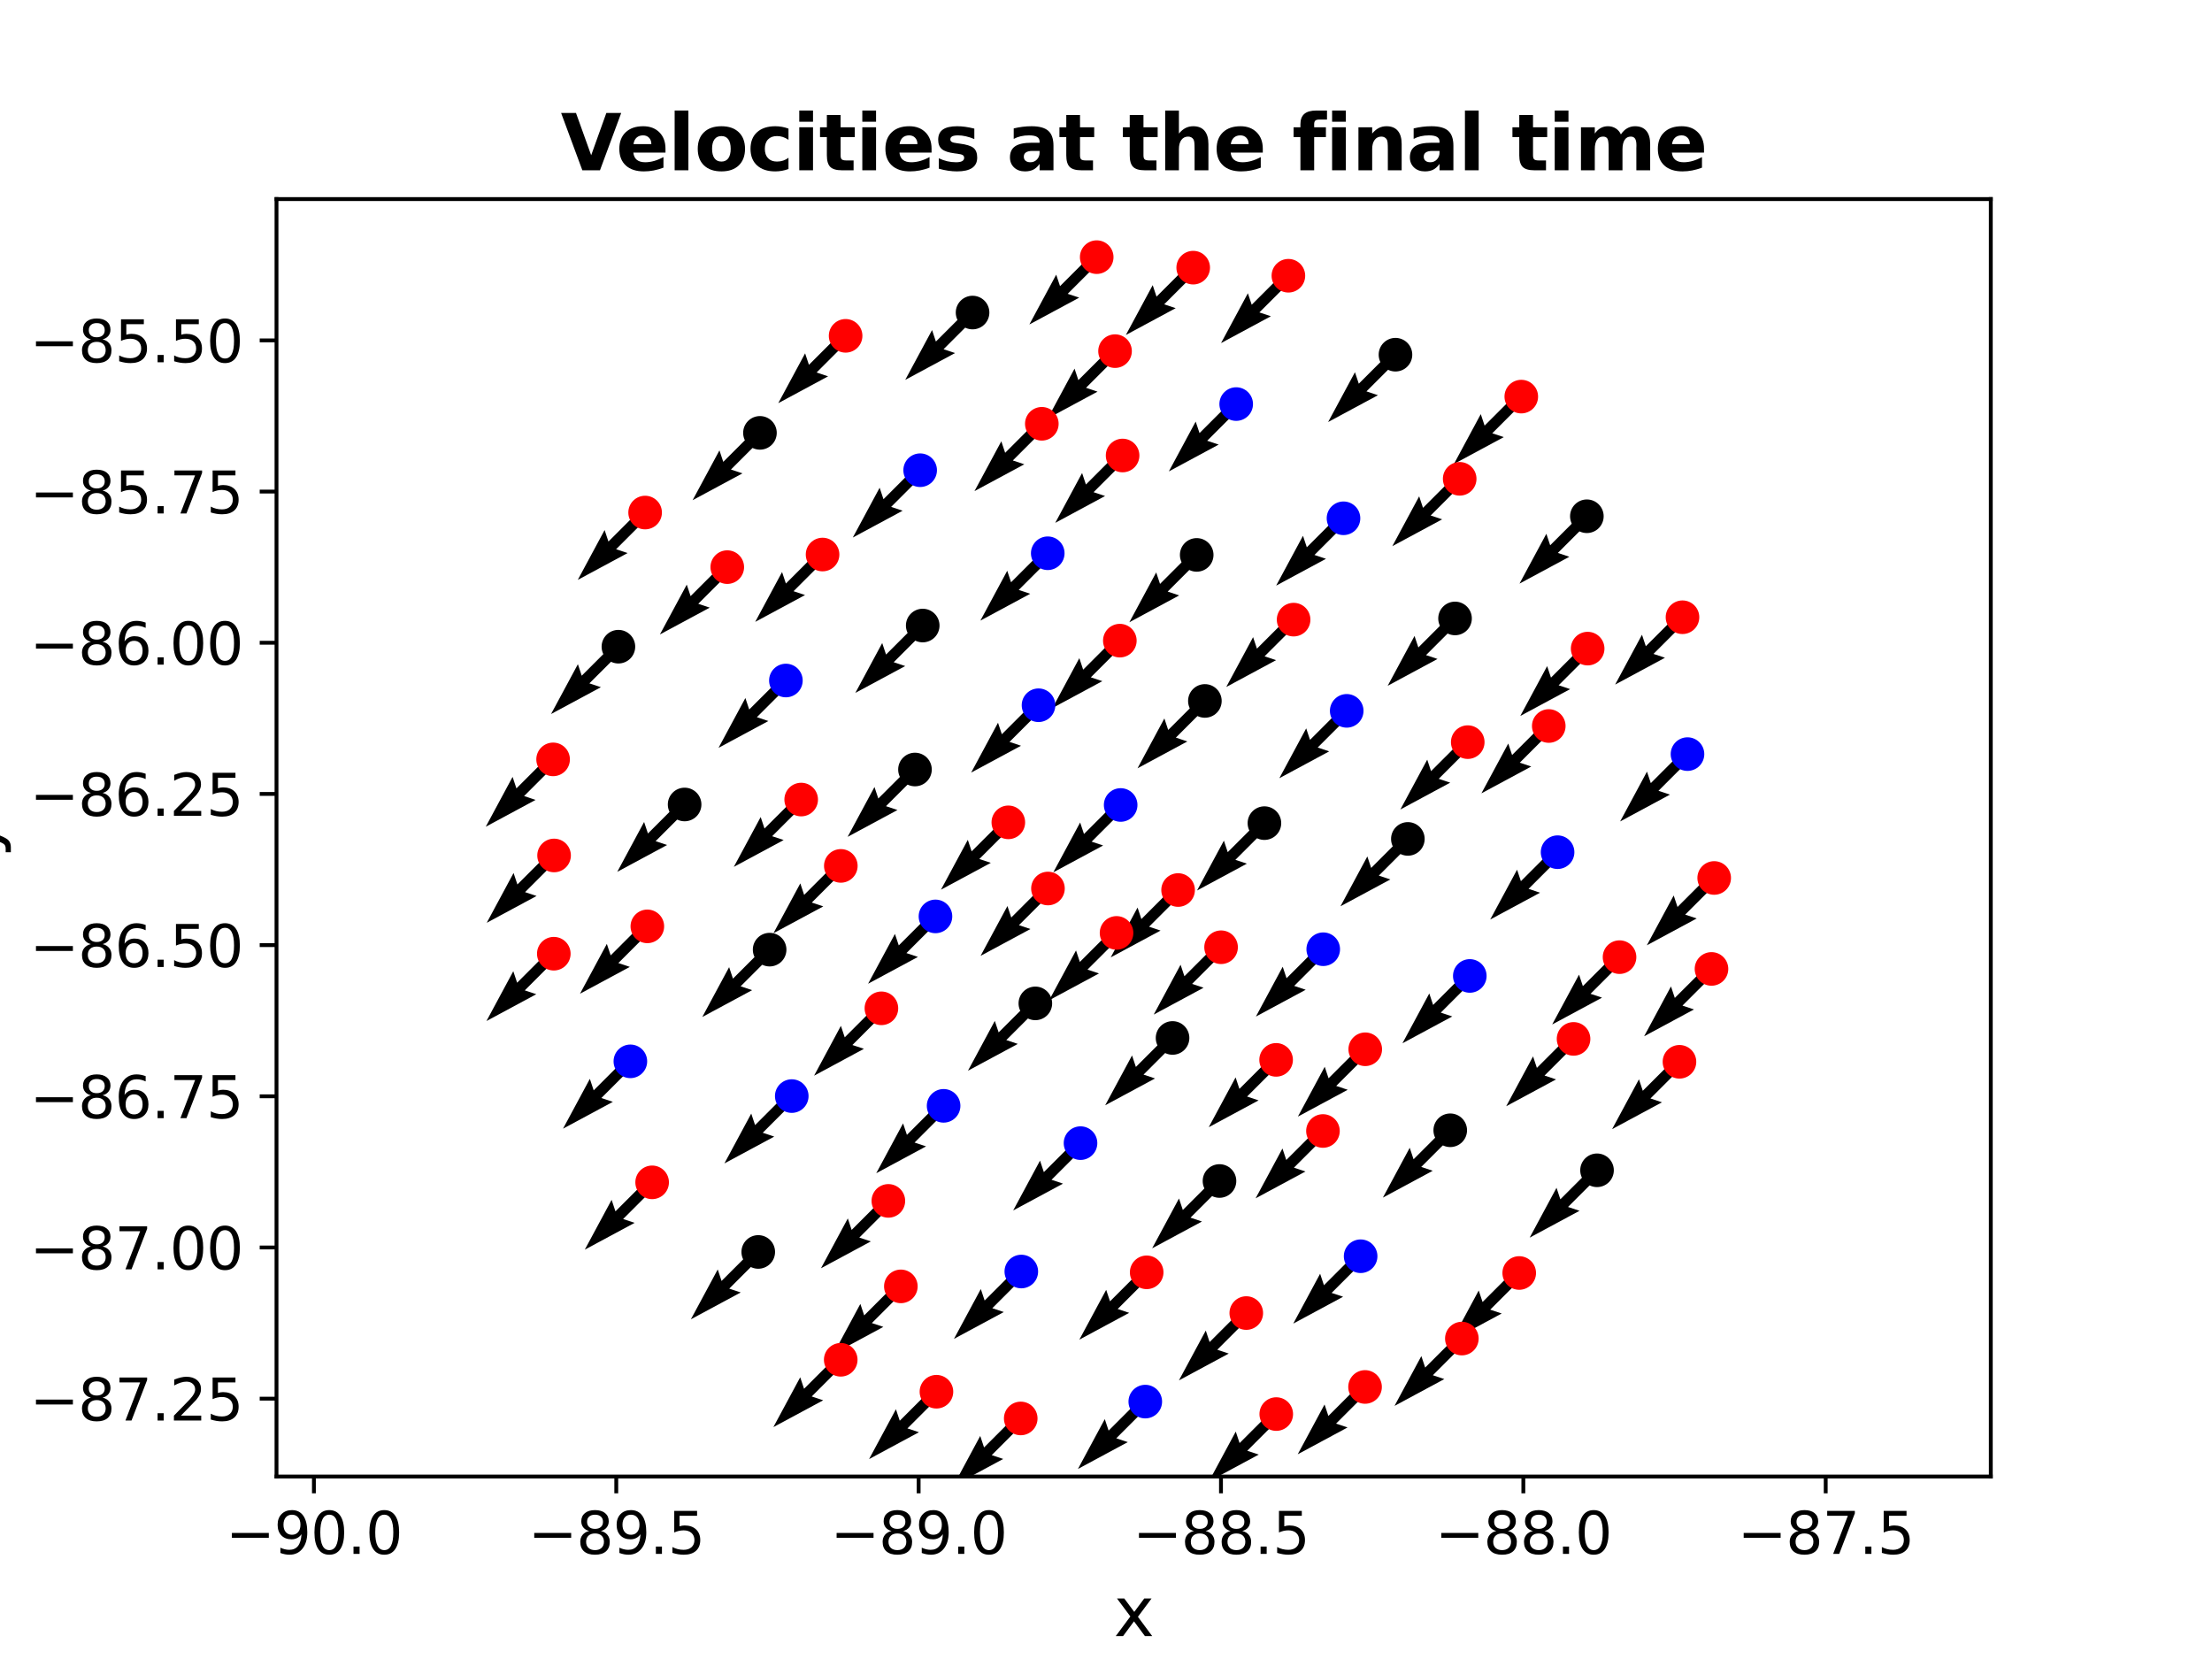 <?xml version="1.0" encoding="utf-8" standalone="no"?>
<!DOCTYPE svg PUBLIC "-//W3C//DTD SVG 1.1//EN"
  "http://www.w3.org/Graphics/SVG/1.1/DTD/svg11.dtd">
<svg xmlns:xlink="http://www.w3.org/1999/xlink" width="460.8pt" height="345.6pt" viewBox="0 0 460.8 345.6" xmlns="http://www.w3.org/2000/svg" version="1.1">
 <defs>
  <style type="text/css">*{stroke-linejoin: round; stroke-linecap: butt}</style>
 </defs>
 <g id="figure_1">
  <g id="patch_1">
   <path d="M 0 345.6 
L 460.8 345.6 
L 460.8 0 
L 0 0 
z
" style="fill: #ffffff"/>
  </g>
  <g id="axes_1">
   <g id="patch_2">
    <path d="M 57.6 307.584 
L 414.72 307.584 
L 414.72 41.472 
L 57.6 41.472 
z
" style="fill: #ffffff"/>
   </g>
   <g id="Quiver_1">
    <path d="M 192.483 98.752 
L 185.641 105.593 
L 188.037 106.391 
L 177.655 111.98 
L 183.246 101.6 
L 184.044 103.995 
L 190.886 97.155 
L 192.483 98.752 
" clip-path="url(#pe73966c6bf)"/>
    <path d="M 164.515 142.564 
L 157.672 149.403 
L 160.067 150.203 
L 149.684 155.79 
L 155.277 145.41 
L 156.075 147.806 
L 162.918 140.967 
L 164.515 142.564 
" clip-path="url(#pe73966c6bf)"/>
    <path d="M 234.253 168.49 
L 227.409 175.332 
L 229.804 176.131 
L 219.422 181.719 
L 225.014 171.339 
L 225.812 173.735 
L 232.656 166.893 
L 234.253 168.49 
" clip-path="url(#pe73966c6bf)"/>
    <path d="M 284.242 262.496 
L 277.399 269.337 
L 279.795 270.136 
L 269.413 275.725 
L 275.004 265.344 
L 275.803 267.74 
L 282.645 260.899 
L 284.242 262.496 
" clip-path="url(#pe73966c6bf)"/>
    <path d="M 213.556 265.68 
L 206.716 272.521 
L 209.112 273.319 
L 198.731 278.91 
L 204.321 268.528 
L 205.119 270.924 
L 211.959 264.083 
L 213.556 265.68 
" clip-path="url(#pe73966c6bf)"/>
    <path d="M 165.736 229.133 
L 158.893 235.973 
L 161.289 236.772 
L 150.907 242.36 
L 156.498 231.98 
L 157.297 234.376 
L 164.139 227.535 
L 165.736 229.133 
" clip-path="url(#pe73966c6bf)"/>
    <path d="M 219.063 116.052 
L 212.221 122.893 
L 214.617 123.692 
L 204.235 129.28 
L 209.826 118.9 
L 210.624 121.296 
L 217.467 114.455 
L 219.063 116.052 
" clip-path="url(#pe73966c6bf)"/>
    <path d="M 352.333 157.894 
L 345.49 164.735 
L 347.885 165.534 
L 337.504 171.122 
L 343.095 160.742 
L 343.893 163.138 
L 350.736 156.297 
L 352.333 157.894 
" clip-path="url(#pe73966c6bf)"/>
    <path d="M 195.672 191.703 
L 188.826 198.545 
L 191.221 199.344 
L 180.838 204.93 
L 186.432 194.551 
L 187.229 196.947 
L 194.076 190.106 
L 195.672 191.703 
" clip-path="url(#pe73966c6bf)"/>
    <path d="M 197.368 231.164 
L 190.523 238.012 
L 192.919 238.81 
L 182.539 244.402 
L 188.126 234.02 
L 188.926 236.415 
L 195.771 229.567 
L 197.368 231.164 
" clip-path="url(#pe73966c6bf)"/>
    <path d="M 225.89 238.933 
L 219.05 245.772 
L 221.446 246.571 
L 211.064 252.16 
L 216.655 241.779 
L 217.453 244.175 
L 224.293 237.336 
L 225.89 238.933 
" clip-path="url(#pe73966c6bf)"/>
    <path d="M 258.32 84.974 
L 251.478 91.816 
L 253.874 92.614 
L 243.492 98.204 
L 249.083 87.823 
L 249.881 90.218 
L 256.723 83.377 
L 258.32 84.974 
" clip-path="url(#pe73966c6bf)"/>
    <path d="M 132.116 221.895 
L 125.273 228.736 
L 127.669 229.535 
L 117.287 235.123 
L 122.878 224.743 
L 123.676 227.138 
L 130.519 220.298 
L 132.116 221.895 
" clip-path="url(#pe73966c6bf)"/>
    <path d="M 217.14 147.713 
L 210.298 154.554 
L 212.693 155.353 
L 202.312 160.941 
L 207.903 150.561 
L 208.701 152.956 
L 215.543 146.116 
L 217.14 147.713 
" clip-path="url(#pe73966c6bf)"/>
    <path d="M 276.452 198.54 
L 269.609 205.383 
L 272.004 206.182 
L 261.623 211.771 
L 267.213 201.39 
L 268.012 203.786 
L 274.855 196.943 
L 276.452 198.54 
" clip-path="url(#pe73966c6bf)"/>
    <path d="M 325.272 178.326 
L 318.428 185.166 
L 320.823 185.966 
L 310.441 191.553 
L 316.033 181.173 
L 316.831 183.569 
L 323.675 176.728 
L 325.272 178.326 
" clip-path="url(#pe73966c6bf)"/>
    <path d="M 306.984 204.105 
L 300.142 210.947 
L 302.537 211.745 
L 292.155 217.334 
L 297.746 206.954 
L 298.545 209.349 
L 305.387 202.508 
L 306.984 204.105 
" clip-path="url(#pe73966c6bf)"/>
    <path d="M 239.383 292.779 
L 232.542 299.62 
L 234.937 300.418 
L 224.556 306.008 
L 230.146 295.627 
L 230.944 298.023 
L 237.786 291.182 
L 239.383 292.779 
" clip-path="url(#pe73966c6bf)"/>
    <path d="M 280.674 108.767 
L 273.831 115.608 
L 276.227 116.407 
L 265.845 121.996 
L 271.436 111.616 
L 272.234 114.011 
L 279.077 107.17 
L 280.674 108.767 
" clip-path="url(#pe73966c6bf)"/>
    <path d="M 281.344 148.882 
L 274.499 155.725 
L 276.895 156.524 
L 266.513 162.113 
L 272.104 151.732 
L 272.902 154.128 
L 279.747 147.285 
L 281.344 148.882 
" clip-path="url(#pe73966c6bf)"/>
    <path d="M 152.303 118.941 
L 145.459 125.781 
L 147.855 126.58 
L 137.472 132.167 
L 143.065 121.788 
L 143.863 124.183 
L 150.706 117.343 
L 152.303 118.941 
" clip-path="url(#pe73966c6bf)"/>
    <path d="M 229.263 54.367 
L 222.421 61.207 
L 224.817 62.006 
L 214.436 67.595 
L 220.026 57.215 
L 220.824 59.61 
L 227.666 52.769 
L 229.263 54.367 
" clip-path="url(#pe73966c6bf)"/>
    <path d="M 116.166 199.473 
L 109.324 206.314 
L 111.719 207.112 
L 101.338 212.701 
L 106.929 202.321 
L 107.727 204.716 
L 114.569 197.876 
L 116.166 199.473 
" clip-path="url(#pe73966c6bf)"/>
    <path d="M 331.536 135.916 
L 324.693 142.757 
L 327.089 143.556 
L 316.707 149.144 
L 322.298 138.764 
L 323.096 141.16 
L 329.939 134.318 
L 331.536 135.916 
" clip-path="url(#pe73966c6bf)"/>
    <path d="M 175.938 284.065 
L 169.095 290.907 
L 171.49 291.705 
L 161.108 297.293 
L 166.7 286.913 
L 167.498 289.309 
L 174.342 282.468 
L 175.938 284.065 
" clip-path="url(#pe73966c6bf)"/>
    <path d="M 249.364 56.554 
L 242.522 63.396 
L 244.918 64.194 
L 234.537 69.784 
L 240.127 59.403 
L 240.925 61.798 
L 247.767 54.957 
L 249.364 56.554 
" clip-path="url(#pe73966c6bf)"/>
    <path d="M 239.673 265.847 
L 232.833 272.687 
L 235.229 273.486 
L 224.848 279.075 
L 230.437 268.694 
L 231.236 271.09 
L 238.076 264.25 
L 239.673 265.847 
" clip-path="url(#pe73966c6bf)"/>
    <path d="M 317.28 265.986 
L 310.439 272.826 
L 312.834 273.625 
L 302.452 279.214 
L 308.043 268.833 
L 308.842 271.229 
L 315.683 264.389 
L 317.28 265.986 
" clip-path="url(#pe73966c6bf)"/>
    <path d="M 328.599 217.22 
L 321.757 224.06 
L 324.153 224.859 
L 313.771 230.447 
L 319.362 220.067 
L 320.16 222.462 
L 327.002 215.623 
L 328.599 217.22 
" clip-path="url(#pe73966c6bf)"/>
    <path d="M 233.082 73.946 
L 226.24 80.787 
L 228.636 81.586 
L 218.255 87.175 
L 223.845 76.794 
L 224.643 79.19 
L 231.485 72.349 
L 233.082 73.946 
" clip-path="url(#pe73966c6bf)"/>
    <path d="M 175.957 181.181 
L 169.112 188.019 
L 171.507 188.819 
L 161.123 194.404 
L 166.718 184.025 
L 167.515 186.421 
L 174.36 179.583 
L 175.957 181.181 
" clip-path="url(#pe73966c6bf)"/>
    <path d="M 167.699 167.361 
L 160.857 174.198 
L 163.253 174.997 
L 152.87 180.583 
L 158.463 170.204 
L 159.261 172.6 
L 166.102 165.763 
L 167.699 167.361 
" clip-path="url(#pe73966c6bf)"/>
    <path d="M 304.877 100.545 
L 298.034 107.387 
L 300.43 108.186 
L 290.049 113.775 
L 295.639 103.395 
L 296.437 105.79 
L 303.28 98.948 
L 304.877 100.545 
" clip-path="url(#pe73966c6bf)"/>
    <path d="M 136.65 247.102 
L 129.807 253.943 
L 132.203 254.742 
L 121.82 260.329 
L 127.412 249.949 
L 128.21 252.345 
L 135.053 245.505 
L 136.65 247.102 
" clip-path="url(#pe73966c6bf)"/>
    <path d="M 188.463 268.774 
L 181.623 275.618 
L 184.019 276.416 
L 173.639 282.009 
L 179.226 271.626 
L 180.026 274.022 
L 186.866 267.177 
L 188.463 268.774 
" clip-path="url(#pe73966c6bf)"/>
    <path d="M 116.02 158.992 
L 109.177 165.834 
L 111.573 166.633 
L 101.191 172.222 
L 106.782 161.841 
L 107.58 164.237 
L 114.423 157.395 
L 116.02 158.992 
" clip-path="url(#pe73966c6bf)"/>
    <path d="M 234.656 95.688 
L 227.814 102.53 
L 230.21 103.328 
L 219.828 108.918 
L 225.419 98.537 
L 226.217 100.933 
L 233.059 94.091 
L 234.656 95.688 
" clip-path="url(#pe73966c6bf)"/>
    <path d="M 172.155 116.318 
L 165.312 123.158 
L 167.708 123.957 
L 157.326 129.545 
L 162.917 119.165 
L 163.716 121.561 
L 170.558 114.721 
L 172.155 116.318 
" clip-path="url(#pe73966c6bf)"/>
    <path d="M 233.395 195.141 
L 226.546 201.985 
L 228.942 202.785 
L 218.559 208.371 
L 224.152 197.992 
L 224.95 200.388 
L 231.798 193.543 
L 233.395 195.141 
" clip-path="url(#pe73966c6bf)"/>
    <path d="M 260.422 274.332 
L 253.58 281.172 
L 255.975 281.971 
L 245.593 287.559 
L 251.185 277.179 
L 251.983 279.575 
L 258.825 272.734 
L 260.422 274.332 
" clip-path="url(#pe73966c6bf)"/>
    <path d="M 210.852 172.108 
L 204.008 178.949 
L 206.404 179.748 
L 196.022 185.336 
L 201.613 174.956 
L 202.411 177.352 
L 209.255 170.51 
L 210.852 172.108 
" clip-path="url(#pe73966c6bf)"/>
    <path d="M 135.652 193.779 
L 128.811 200.62 
L 131.206 201.419 
L 120.826 207.009 
L 126.415 196.628 
L 127.214 199.023 
L 134.055 192.182 
L 135.652 193.779 
" clip-path="url(#pe73966c6bf)"/>
    <path d="M 219.107 185.891 
L 212.261 192.735 
L 214.656 193.534 
L 204.274 199.121 
L 209.866 188.741 
L 210.664 191.137 
L 217.511 184.294 
L 219.107 185.891 
" clip-path="url(#pe73966c6bf)"/>
    <path d="M 306.556 155.399 
L 299.712 162.242 
L 302.107 163.041 
L 291.726 168.629 
L 297.317 158.249 
L 298.115 160.645 
L 304.959 153.802 
L 306.556 155.399 
" clip-path="url(#pe73966c6bf)"/>
    <path d="M 176.955 70.759 
L 170.113 77.599 
L 172.509 78.398 
L 162.127 83.987 
L 167.718 73.606 
L 168.516 76.002 
L 175.358 69.161 
L 176.955 70.759 
" clip-path="url(#pe73966c6bf)"/>
    <path d="M 357.897 183.695 
L 351.054 190.536 
L 353.449 191.335 
L 343.067 196.923 
L 348.659 186.543 
L 349.457 188.939 
L 356.3 182.098 
L 357.897 183.695 
" clip-path="url(#pe73966c6bf)"/>
    <path d="M 246.218 186.207 
L 239.369 193.052 
L 241.765 193.851 
L 231.382 199.438 
L 236.975 189.059 
L 237.772 191.455 
L 244.621 184.61 
L 246.218 186.207 
" clip-path="url(#pe73966c6bf)"/>
    <path d="M 350.661 221.991 
L 343.82 228.831 
L 346.215 229.63 
L 335.833 235.218 
L 341.425 224.837 
L 342.223 227.233 
L 349.065 220.394 
L 350.661 221.991 
" clip-path="url(#pe73966c6bf)"/>
    <path d="M 185.859 250.965 
L 179.011 257.813 
L 181.406 258.612 
L 171.025 264.201 
L 176.615 253.82 
L 177.414 256.216 
L 184.262 249.368 
L 185.859 250.965 
" clip-path="url(#pe73966c6bf)"/>
    <path d="M 255.172 198.126 
L 248.33 204.965 
L 250.725 205.764 
L 240.343 211.352 
L 245.935 200.972 
L 246.733 203.368 
L 253.575 196.529 
L 255.172 198.126 
" clip-path="url(#pe73966c6bf)"/>
    <path d="M 338.179 200.19 
L 331.337 207.029 
L 333.732 207.828 
L 323.35 213.415 
L 328.942 203.036 
L 329.74 205.431 
L 336.582 198.592 
L 338.179 200.19 
" clip-path="url(#pe73966c6bf)"/>
    <path d="M 357.334 202.644 
L 350.491 209.485 
L 352.887 210.284 
L 342.505 215.872 
L 348.096 205.491 
L 348.894 207.887 
L 355.737 201.047 
L 357.334 202.644 
" clip-path="url(#pe73966c6bf)"/>
    <path d="M 269.193 58.24 
L 262.351 65.081 
L 264.747 65.88 
L 254.366 71.469 
L 259.956 61.089 
L 260.754 63.484 
L 267.596 56.643 
L 269.193 58.24 
" clip-path="url(#pe73966c6bf)"/>
    <path d="M 285.204 219.38 
L 278.36 226.222 
L 280.756 227.021 
L 270.374 232.61 
L 275.965 222.23 
L 276.763 224.625 
L 283.607 217.783 
L 285.204 219.38 
" clip-path="url(#pe73966c6bf)"/>
    <path d="M 266.636 221.589 
L 259.791 228.431 
L 262.186 229.231 
L 251.804 234.818 
L 257.396 224.438 
L 258.194 226.834 
L 265.04 219.992 
L 266.636 221.589 
" clip-path="url(#pe73966c6bf)"/>
    <path d="M 213.436 296.287 
L 206.594 303.127 
L 208.99 303.926 
L 198.609 309.515 
L 204.199 299.135 
L 204.997 301.53 
L 211.839 294.689 
L 213.436 296.287 
" clip-path="url(#pe73966c6bf)"/>
    <path d="M 217.83 89.082 
L 210.988 95.923 
L 213.384 96.721 
L 203.002 102.31 
L 208.593 91.93 
L 209.391 94.325 
L 216.233 87.485 
L 217.83 89.082 
" clip-path="url(#pe73966c6bf)"/>
    <path d="M 195.876 290.72 
L 189.034 297.563 
L 191.429 298.361 
L 181.048 303.951 
L 186.638 293.57 
L 187.437 295.966 
L 194.279 289.123 
L 195.876 290.72 
" clip-path="url(#pe73966c6bf)"/>
    <path d="M 351.293 129.381 
L 344.45 136.222 
L 346.845 137.021 
L 336.464 142.61 
L 342.055 132.229 
L 342.853 134.625 
L 349.696 127.783 
L 351.293 129.381 
" clip-path="url(#pe73966c6bf)"/>
    <path d="M 234.081 134.257 
L 227.239 141.098 
L 229.635 141.897 
L 219.253 147.486 
L 224.844 137.105 
L 225.642 139.501 
L 232.484 132.66 
L 234.081 134.257 
" clip-path="url(#pe73966c6bf)"/>
    <path d="M 184.412 210.85 
L 177.572 217.694 
L 179.968 218.492 
L 169.588 224.084 
L 175.175 213.701 
L 175.974 216.097 
L 182.815 209.253 
L 184.412 210.85 
" clip-path="url(#pe73966c6bf)"/>
    <path d="M 285.165 289.727 
L 278.323 296.567 
L 280.719 297.366 
L 270.338 302.955 
L 275.928 292.575 
L 276.726 294.97 
L 283.568 288.13 
L 285.165 289.727 
" clip-path="url(#pe73966c6bf)"/>
    <path d="M 317.71 83.419 
L 310.867 90.261 
L 313.263 91.06 
L 302.881 96.649 
L 308.472 86.268 
L 309.27 88.664 
L 316.113 81.822 
L 317.71 83.419 
" clip-path="url(#pe73966c6bf)"/>
    <path d="M 135.19 107.571 
L 128.347 114.413 
L 130.742 115.212 
L 120.36 120.8 
L 125.951 110.42 
L 126.75 112.816 
L 133.593 105.974 
L 135.19 107.571 
" clip-path="url(#pe73966c6bf)"/>
    <path d="M 323.435 152.04 
L 316.591 158.881 
L 318.987 159.68 
L 308.604 165.268 
L 314.196 154.888 
L 314.994 157.284 
L 321.838 150.443 
L 323.435 152.04 
" clip-path="url(#pe73966c6bf)"/>
    <path d="M 266.667 295.376 
L 259.826 302.216 
L 262.221 303.015 
L 251.84 308.604 
L 257.43 298.223 
L 258.229 300.619 
L 265.07 293.779 
L 266.667 295.376 
" clip-path="url(#pe73966c6bf)"/>
    <path d="M 116.224 179.008 
L 109.381 185.849 
L 111.777 186.648 
L 101.395 192.237 
L 106.986 181.856 
L 107.784 184.252 
L 114.627 177.41 
L 116.224 179.008 
" clip-path="url(#pe73966c6bf)"/>
    <path d="M 270.281 129.879 
L 263.438 136.721 
L 265.834 137.52 
L 255.452 143.109 
L 261.043 132.728 
L 261.841 135.124 
L 268.684 128.282 
L 270.281 129.879 
" clip-path="url(#pe73966c6bf)"/>
    <path d="M 305.329 279.647 
L 298.488 286.486 
L 300.883 287.285 
L 290.502 292.874 
L 296.093 282.494 
L 296.891 284.889 
L 303.732 278.049 
L 305.329 279.647 
" clip-path="url(#pe73966c6bf)"/>
    <path d="M 276.394 236.404 
L 269.553 243.244 
L 271.949 244.043 
L 261.567 249.632 
L 267.158 239.251 
L 267.956 241.647 
L 274.798 234.807 
L 276.394 236.404 
" clip-path="url(#pe73966c6bf)"/>
    <path d="M 302.909 236.255 
L 296.067 243.096 
L 298.463 243.894 
L 288.081 249.484 
L 293.672 239.103 
L 294.47 241.499 
L 301.312 234.657 
L 302.909 236.255 
" clip-path="url(#pe73966c6bf)"/>
    <path d="M 250.093 116.395 
L 243.251 123.237 
L 245.647 124.036 
L 235.266 129.625 
L 240.856 119.244 
L 241.654 121.64 
L 248.496 114.798 
L 250.093 116.395 
" clip-path="url(#pe73966c6bf)"/>
    <path d="M 264.201 172.273 
L 257.355 179.116 
L 259.751 179.915 
L 249.369 185.504 
L 254.96 175.123 
L 255.758 177.519 
L 262.604 170.675 
L 264.201 172.273 
" clip-path="url(#pe73966c6bf)"/>
    <path d="M 303.91 129.631 
L 297.066 136.474 
L 299.461 137.273 
L 289.08 142.862 
L 294.67 132.481 
L 295.469 134.877 
L 302.313 128.034 
L 303.91 129.631 
" clip-path="url(#pe73966c6bf)"/>
    <path d="M 245.063 217.024 
L 238.219 223.862 
L 240.615 224.662 
L 230.231 230.247 
L 235.825 219.869 
L 236.623 222.265 
L 243.467 215.426 
L 245.063 217.024 
" clip-path="url(#pe73966c6bf)"/>
    <path d="M 216.48 209.821 
L 209.631 216.666 
L 212.026 217.465 
L 201.643 223.052 
L 207.237 212.673 
L 208.034 215.069 
L 214.883 208.224 
L 216.48 209.821 
" clip-path="url(#pe73966c6bf)"/>
    <path d="M 254.84 246.822 
L 247.999 253.661 
L 250.395 254.46 
L 240.013 260.048 
L 245.604 249.667 
L 246.403 252.063 
L 253.243 245.225 
L 254.84 246.822 
" clip-path="url(#pe73966c6bf)"/>
    <path d="M 193.017 131.111 
L 186.175 137.951 
L 188.57 138.75 
L 178.188 144.338 
L 183.78 133.958 
L 184.578 136.354 
L 191.42 129.513 
L 193.017 131.111 
" clip-path="url(#pe73966c6bf)"/>
    <path d="M 333.489 244.593 
L 326.647 251.432 
L 329.043 252.231 
L 318.661 257.82 
L 324.252 247.439 
L 325.05 249.835 
L 331.892 242.995 
L 333.489 244.593 
" clip-path="url(#pe73966c6bf)"/>
    <path d="M 143.417 168.386 
L 136.574 175.229 
L 138.969 176.027 
L 128.588 181.616 
L 134.178 171.236 
L 134.977 173.631 
L 141.82 166.789 
L 143.417 168.386 
" clip-path="url(#pe73966c6bf)"/>
    <path d="M 203.402 65.909 
L 196.56 72.749 
L 198.956 73.548 
L 188.575 79.137 
L 194.165 68.757 
L 194.963 71.152 
L 201.805 64.312 
L 203.402 65.909 
" clip-path="url(#pe73966c6bf)"/>
    <path d="M 191.406 161.102 
L 184.564 167.942 
L 186.959 168.741 
L 176.577 174.329 
L 182.169 163.949 
L 182.967 166.344 
L 189.809 159.505 
L 191.406 161.102 
" clip-path="url(#pe73966c6bf)"/>
    <path d="M 251.797 146.817 
L 244.954 153.659 
L 247.349 154.458 
L 236.968 160.047 
L 242.559 149.667 
L 243.357 152.062 
L 250.2 145.22 
L 251.797 146.817 
" clip-path="url(#pe73966c6bf)"/>
    <path d="M 129.625 135.515 
L 122.781 142.357 
L 125.177 143.156 
L 114.795 148.745 
L 120.386 138.364 
L 121.184 140.76 
L 128.028 133.918 
L 129.625 135.515 
" clip-path="url(#pe73966c6bf)"/>
    <path d="M 331.371 108.345 
L 324.528 115.187 
L 326.924 115.986 
L 316.542 121.574 
L 322.133 111.194 
L 322.931 113.59 
L 329.774 106.748 
L 331.371 108.345 
" clip-path="url(#pe73966c6bf)"/>
    <path d="M 294.082 175.561 
L 287.237 182.404 
L 289.633 183.203 
L 279.251 188.791 
L 284.842 178.411 
L 285.64 180.806 
L 292.485 173.963 
L 294.082 175.561 
" clip-path="url(#pe73966c6bf)"/>
    <path d="M 291.5 74.688 
L 284.658 81.529 
L 287.053 82.328 
L 276.672 87.917 
L 282.262 77.536 
L 283.061 79.932 
L 289.903 73.09 
L 291.5 74.688 
" clip-path="url(#pe73966c6bf)"/>
    <path d="M 161.127 198.626 
L 154.286 205.467 
L 156.682 206.266 
L 146.301 211.856 
L 151.89 201.475 
L 152.689 203.87 
L 159.53 197.029 
L 161.127 198.626 
" clip-path="url(#pe73966c6bf)"/>
    <path d="M 158.756 261.602 
L 151.912 268.443 
L 154.308 269.242 
L 143.926 274.83 
L 149.517 264.45 
L 150.315 266.846 
L 157.159 260.004 
L 158.756 261.602 
" clip-path="url(#pe73966c6bf)"/>
    <path d="M 159.11 90.972 
L 152.268 97.813 
L 154.663 98.612 
L 144.282 104.2 
L 149.873 93.82 
L 150.671 96.215 
L 157.513 89.375 
L 159.11 90.972 
" clip-path="url(#pe73966c6bf)"/>
   </g>
   <g id="matplotlib.axis_1">
    <g id="xtick_1">
     <g id="line2d_1">
      <defs>
       <path id="m7e14b4a0d6" d="M 0 0 
L 0 3.5 
" style="stroke: #000000; stroke-width: 0.8"/>
      </defs>
      <g>
       <use xlink:href="#m7e14b4a0d6" x="65.393" y="307.584" style="stroke: #000000; stroke-width: 0.8"/>
      </g>
     </g>
     <g id="text_1">
      <!-- −90.0 -->
      <g transform="translate(47.005 323.702) scale(0.12 -0.12)">
       <defs>
        <path id="DejaVuSans-2212" d="M 678 2272 
L 4684 2272 
L 4684 1741 
L 678 1741 
L 678 2272 
z
" transform="scale(0.016)"/>
        <path id="DejaVuSans-39" d="M 703 97 
L 703 672 
Q 941 559 1184 500 
Q 1428 441 1663 441 
Q 2288 441 2617 861 
Q 2947 1281 2994 2138 
Q 2813 1869 2534 1725 
Q 2256 1581 1919 1581 
Q 1219 1581 811 2004 
Q 403 2428 403 3163 
Q 403 3881 828 4315 
Q 1253 4750 1959 4750 
Q 2769 4750 3195 4129 
Q 3622 3509 3622 2328 
Q 3622 1225 3098 567 
Q 2575 -91 1691 -91 
Q 1453 -91 1209 -44 
Q 966 3 703 97 
z
M 1959 2075 
Q 2384 2075 2632 2365 
Q 2881 2656 2881 3163 
Q 2881 3666 2632 3958 
Q 2384 4250 1959 4250 
Q 1534 4250 1286 3958 
Q 1038 3666 1038 3163 
Q 1038 2656 1286 2365 
Q 1534 2075 1959 2075 
z
" transform="scale(0.016)"/>
        <path id="DejaVuSans-30" d="M 2034 4250 
Q 1547 4250 1301 3770 
Q 1056 3291 1056 2328 
Q 1056 1369 1301 889 
Q 1547 409 2034 409 
Q 2525 409 2770 889 
Q 3016 1369 3016 2328 
Q 3016 3291 2770 3770 
Q 2525 4250 2034 4250 
z
M 2034 4750 
Q 2819 4750 3233 4129 
Q 3647 3509 3647 2328 
Q 3647 1150 3233 529 
Q 2819 -91 2034 -91 
Q 1250 -91 836 529 
Q 422 1150 422 2328 
Q 422 3509 836 4129 
Q 1250 4750 2034 4750 
z
" transform="scale(0.016)"/>
        <path id="DejaVuSans-2e" d="M 684 794 
L 1344 794 
L 1344 0 
L 684 0 
L 684 794 
z
" transform="scale(0.016)"/>
       </defs>
       <use xlink:href="#DejaVuSans-2212"/>
       <use xlink:href="#DejaVuSans-39" transform="translate(83.789 0)"/>
       <use xlink:href="#DejaVuSans-30" transform="translate(147.412 0)"/>
       <use xlink:href="#DejaVuSans-2e" transform="translate(211.035 0)"/>
       <use xlink:href="#DejaVuSans-30" transform="translate(242.822 0)"/>
      </g>
     </g>
    </g>
    <g id="xtick_2">
     <g id="line2d_2">
      <g>
       <use xlink:href="#m7e14b4a0d6" x="128.38" y="307.584" style="stroke: #000000; stroke-width: 0.8"/>
      </g>
     </g>
     <g id="text_2">
      <!-- −89.5 -->
      <g transform="translate(109.992 323.702) scale(0.12 -0.12)">
       <defs>
        <path id="DejaVuSans-38" d="M 2034 2216 
Q 1584 2216 1326 1975 
Q 1069 1734 1069 1313 
Q 1069 891 1326 650 
Q 1584 409 2034 409 
Q 2484 409 2743 651 
Q 3003 894 3003 1313 
Q 3003 1734 2745 1975 
Q 2488 2216 2034 2216 
z
M 1403 2484 
Q 997 2584 770 2862 
Q 544 3141 544 3541 
Q 544 4100 942 4425 
Q 1341 4750 2034 4750 
Q 2731 4750 3128 4425 
Q 3525 4100 3525 3541 
Q 3525 3141 3298 2862 
Q 3072 2584 2669 2484 
Q 3125 2378 3379 2068 
Q 3634 1759 3634 1313 
Q 3634 634 3220 271 
Q 2806 -91 2034 -91 
Q 1263 -91 848 271 
Q 434 634 434 1313 
Q 434 1759 690 2068 
Q 947 2378 1403 2484 
z
M 1172 3481 
Q 1172 3119 1398 2916 
Q 1625 2713 2034 2713 
Q 2441 2713 2670 2916 
Q 2900 3119 2900 3481 
Q 2900 3844 2670 4047 
Q 2441 4250 2034 4250 
Q 1625 4250 1398 4047 
Q 1172 3844 1172 3481 
z
" transform="scale(0.016)"/>
        <path id="DejaVuSans-35" d="M 691 4666 
L 3169 4666 
L 3169 4134 
L 1269 4134 
L 1269 2991 
Q 1406 3038 1543 3061 
Q 1681 3084 1819 3084 
Q 2600 3084 3056 2656 
Q 3513 2228 3513 1497 
Q 3513 744 3044 326 
Q 2575 -91 1722 -91 
Q 1428 -91 1123 -41 
Q 819 9 494 109 
L 494 744 
Q 775 591 1075 516 
Q 1375 441 1709 441 
Q 2250 441 2565 725 
Q 2881 1009 2881 1497 
Q 2881 1984 2565 2268 
Q 2250 2553 1709 2553 
Q 1456 2553 1204 2497 
Q 953 2441 691 2322 
L 691 4666 
z
" transform="scale(0.016)"/>
       </defs>
       <use xlink:href="#DejaVuSans-2212"/>
       <use xlink:href="#DejaVuSans-38" transform="translate(83.789 0)"/>
       <use xlink:href="#DejaVuSans-39" transform="translate(147.412 0)"/>
       <use xlink:href="#DejaVuSans-2e" transform="translate(211.035 0)"/>
       <use xlink:href="#DejaVuSans-35" transform="translate(242.822 0)"/>
      </g>
     </g>
    </g>
    <g id="xtick_3">
     <g id="line2d_3">
      <g>
       <use xlink:href="#m7e14b4a0d6" x="191.367" y="307.584" style="stroke: #000000; stroke-width: 0.8"/>
      </g>
     </g>
     <g id="text_3">
      <!-- −89.0 -->
      <g transform="translate(172.98 323.702) scale(0.12 -0.12)">
       <use xlink:href="#DejaVuSans-2212"/>
       <use xlink:href="#DejaVuSans-38" transform="translate(83.789 0)"/>
       <use xlink:href="#DejaVuSans-39" transform="translate(147.412 0)"/>
       <use xlink:href="#DejaVuSans-2e" transform="translate(211.035 0)"/>
       <use xlink:href="#DejaVuSans-30" transform="translate(242.822 0)"/>
      </g>
     </g>
    </g>
    <g id="xtick_4">
     <g id="line2d_4">
      <g>
       <use xlink:href="#m7e14b4a0d6" x="254.354" y="307.584" style="stroke: #000000; stroke-width: 0.8"/>
      </g>
     </g>
     <g id="text_4">
      <!-- −88.5 -->
      <g transform="translate(235.967 323.702) scale(0.12 -0.12)">
       <use xlink:href="#DejaVuSans-2212"/>
       <use xlink:href="#DejaVuSans-38" transform="translate(83.789 0)"/>
       <use xlink:href="#DejaVuSans-38" transform="translate(147.412 0)"/>
       <use xlink:href="#DejaVuSans-2e" transform="translate(211.035 0)"/>
       <use xlink:href="#DejaVuSans-35" transform="translate(242.822 0)"/>
      </g>
     </g>
    </g>
    <g id="xtick_5">
     <g id="line2d_5">
      <g>
       <use xlink:href="#m7e14b4a0d6" x="317.341" y="307.584" style="stroke: #000000; stroke-width: 0.8"/>
      </g>
     </g>
     <g id="text_5">
      <!-- −88.0 -->
      <g transform="translate(298.954 323.702) scale(0.12 -0.12)">
       <use xlink:href="#DejaVuSans-2212"/>
       <use xlink:href="#DejaVuSans-38" transform="translate(83.789 0)"/>
       <use xlink:href="#DejaVuSans-38" transform="translate(147.412 0)"/>
       <use xlink:href="#DejaVuSans-2e" transform="translate(211.035 0)"/>
       <use xlink:href="#DejaVuSans-30" transform="translate(242.822 0)"/>
      </g>
     </g>
    </g>
    <g id="xtick_6">
     <g id="line2d_6">
      <g>
       <use xlink:href="#m7e14b4a0d6" x="380.328" y="307.584" style="stroke: #000000; stroke-width: 0.8"/>
      </g>
     </g>
     <g id="text_6">
      <!-- −87.5 -->
      <g transform="translate(361.941 323.702) scale(0.12 -0.12)">
       <defs>
        <path id="DejaVuSans-37" d="M 525 4666 
L 3525 4666 
L 3525 4397 
L 1831 0 
L 1172 0 
L 2766 4134 
L 525 4134 
L 525 4666 
z
" transform="scale(0.016)"/>
       </defs>
       <use xlink:href="#DejaVuSans-2212"/>
       <use xlink:href="#DejaVuSans-38" transform="translate(83.789 0)"/>
       <use xlink:href="#DejaVuSans-37" transform="translate(147.412 0)"/>
       <use xlink:href="#DejaVuSans-2e" transform="translate(211.035 0)"/>
       <use xlink:href="#DejaVuSans-35" transform="translate(242.822 0)"/>
      </g>
     </g>
    </g>
    <g id="text_7">
     <!-- x -->
     <g transform="translate(232.017 340.836) scale(0.14 -0.14)">
      <defs>
       <path id="DejaVuSans-78" d="M 3513 3500 
L 2247 1797 
L 3578 0 
L 2900 0 
L 1881 1375 
L 863 0 
L 184 0 
L 1544 1831 
L 300 3500 
L 978 3500 
L 1906 2253 
L 2834 3500 
L 3513 3500 
z
" transform="scale(0.016)"/>
      </defs>
      <use xlink:href="#DejaVuSans-78"/>
     </g>
    </g>
   </g>
   <g id="matplotlib.axis_2">
    <g id="ytick_1">
     <g id="line2d_7">
      <defs>
       <path id="mfdb67534c4" d="M 0 0 
L -3.5 0 
" style="stroke: #000000; stroke-width: 0.8"/>
      </defs>
      <g>
       <use xlink:href="#mfdb67534c4" x="57.6" y="291.364" style="stroke: #000000; stroke-width: 0.8"/>
      </g>
     </g>
     <g id="text_8">
      <!-- −87.25 -->
      <g transform="translate(6.191 295.923) scale(0.12 -0.12)">
       <defs>
        <path id="DejaVuSans-32" d="M 1228 531 
L 3431 531 
L 3431 0 
L 469 0 
L 469 531 
Q 828 903 1448 1529 
Q 2069 2156 2228 2338 
Q 2531 2678 2651 2914 
Q 2772 3150 2772 3378 
Q 2772 3750 2511 3984 
Q 2250 4219 1831 4219 
Q 1534 4219 1204 4116 
Q 875 4013 500 3803 
L 500 4441 
Q 881 4594 1212 4672 
Q 1544 4750 1819 4750 
Q 2544 4750 2975 4387 
Q 3406 4025 3406 3419 
Q 3406 3131 3298 2873 
Q 3191 2616 2906 2266 
Q 2828 2175 2409 1742 
Q 1991 1309 1228 531 
z
" transform="scale(0.016)"/>
       </defs>
       <use xlink:href="#DejaVuSans-2212"/>
       <use xlink:href="#DejaVuSans-38" transform="translate(83.789 0)"/>
       <use xlink:href="#DejaVuSans-37" transform="translate(147.412 0)"/>
       <use xlink:href="#DejaVuSans-2e" transform="translate(211.035 0)"/>
       <use xlink:href="#DejaVuSans-32" transform="translate(242.822 0)"/>
       <use xlink:href="#DejaVuSans-35" transform="translate(306.445 0)"/>
      </g>
     </g>
    </g>
    <g id="ytick_2">
     <g id="line2d_8">
      <g>
       <use xlink:href="#mfdb67534c4" x="57.6" y="259.87" style="stroke: #000000; stroke-width: 0.8"/>
      </g>
     </g>
     <g id="text_9">
      <!-- −87.00 -->
      <g transform="translate(6.191 264.429) scale(0.12 -0.12)">
       <use xlink:href="#DejaVuSans-2212"/>
       <use xlink:href="#DejaVuSans-38" transform="translate(83.789 0)"/>
       <use xlink:href="#DejaVuSans-37" transform="translate(147.412 0)"/>
       <use xlink:href="#DejaVuSans-2e" transform="translate(211.035 0)"/>
       <use xlink:href="#DejaVuSans-30" transform="translate(242.822 0)"/>
       <use xlink:href="#DejaVuSans-30" transform="translate(306.445 0)"/>
      </g>
     </g>
    </g>
    <g id="ytick_3">
     <g id="line2d_9">
      <g>
       <use xlink:href="#mfdb67534c4" x="57.6" y="228.377" style="stroke: #000000; stroke-width: 0.8"/>
      </g>
     </g>
     <g id="text_10">
      <!-- −86.75 -->
      <g transform="translate(6.191 232.936) scale(0.12 -0.12)">
       <defs>
        <path id="DejaVuSans-36" d="M 2113 2584 
Q 1688 2584 1439 2293 
Q 1191 2003 1191 1497 
Q 1191 994 1439 701 
Q 1688 409 2113 409 
Q 2538 409 2786 701 
Q 3034 994 3034 1497 
Q 3034 2003 2786 2293 
Q 2538 2584 2113 2584 
z
M 3366 4563 
L 3366 3988 
Q 3128 4100 2886 4159 
Q 2644 4219 2406 4219 
Q 1781 4219 1451 3797 
Q 1122 3375 1075 2522 
Q 1259 2794 1537 2939 
Q 1816 3084 2150 3084 
Q 2853 3084 3261 2657 
Q 3669 2231 3669 1497 
Q 3669 778 3244 343 
Q 2819 -91 2113 -91 
Q 1303 -91 875 529 
Q 447 1150 447 2328 
Q 447 3434 972 4092 
Q 1497 4750 2381 4750 
Q 2619 4750 2861 4703 
Q 3103 4656 3366 4563 
z
" transform="scale(0.016)"/>
       </defs>
       <use xlink:href="#DejaVuSans-2212"/>
       <use xlink:href="#DejaVuSans-38" transform="translate(83.789 0)"/>
       <use xlink:href="#DejaVuSans-36" transform="translate(147.412 0)"/>
       <use xlink:href="#DejaVuSans-2e" transform="translate(211.035 0)"/>
       <use xlink:href="#DejaVuSans-37" transform="translate(242.822 0)"/>
       <use xlink:href="#DejaVuSans-35" transform="translate(306.445 0)"/>
      </g>
     </g>
    </g>
    <g id="ytick_4">
     <g id="line2d_10">
      <g>
       <use xlink:href="#mfdb67534c4" x="57.6" y="196.883" style="stroke: #000000; stroke-width: 0.8"/>
      </g>
     </g>
     <g id="text_11">
      <!-- −86.50 -->
      <g transform="translate(6.191 201.442) scale(0.12 -0.12)">
       <use xlink:href="#DejaVuSans-2212"/>
       <use xlink:href="#DejaVuSans-38" transform="translate(83.789 0)"/>
       <use xlink:href="#DejaVuSans-36" transform="translate(147.412 0)"/>
       <use xlink:href="#DejaVuSans-2e" transform="translate(211.035 0)"/>
       <use xlink:href="#DejaVuSans-35" transform="translate(242.822 0)"/>
       <use xlink:href="#DejaVuSans-30" transform="translate(306.445 0)"/>
      </g>
     </g>
    </g>
    <g id="ytick_5">
     <g id="line2d_11">
      <g>
       <use xlink:href="#mfdb67534c4" x="57.6" y="165.39" style="stroke: #000000; stroke-width: 0.8"/>
      </g>
     </g>
     <g id="text_12">
      <!-- −86.25 -->
      <g transform="translate(6.191 169.949) scale(0.12 -0.12)">
       <use xlink:href="#DejaVuSans-2212"/>
       <use xlink:href="#DejaVuSans-38" transform="translate(83.789 0)"/>
       <use xlink:href="#DejaVuSans-36" transform="translate(147.412 0)"/>
       <use xlink:href="#DejaVuSans-2e" transform="translate(211.035 0)"/>
       <use xlink:href="#DejaVuSans-32" transform="translate(242.822 0)"/>
       <use xlink:href="#DejaVuSans-35" transform="translate(306.445 0)"/>
      </g>
     </g>
    </g>
    <g id="ytick_6">
     <g id="line2d_12">
      <g>
       <use xlink:href="#mfdb67534c4" x="57.6" y="133.896" style="stroke: #000000; stroke-width: 0.8"/>
      </g>
     </g>
     <g id="text_13">
      <!-- −86.00 -->
      <g transform="translate(6.191 138.455) scale(0.12 -0.12)">
       <use xlink:href="#DejaVuSans-2212"/>
       <use xlink:href="#DejaVuSans-38" transform="translate(83.789 0)"/>
       <use xlink:href="#DejaVuSans-36" transform="translate(147.412 0)"/>
       <use xlink:href="#DejaVuSans-2e" transform="translate(211.035 0)"/>
       <use xlink:href="#DejaVuSans-30" transform="translate(242.822 0)"/>
       <use xlink:href="#DejaVuSans-30" transform="translate(306.445 0)"/>
      </g>
     </g>
    </g>
    <g id="ytick_7">
     <g id="line2d_13">
      <g>
       <use xlink:href="#mfdb67534c4" x="57.6" y="102.402" style="stroke: #000000; stroke-width: 0.8"/>
      </g>
     </g>
     <g id="text_14">
      <!-- −85.75 -->
      <g transform="translate(6.191 106.962) scale(0.12 -0.12)">
       <use xlink:href="#DejaVuSans-2212"/>
       <use xlink:href="#DejaVuSans-38" transform="translate(83.789 0)"/>
       <use xlink:href="#DejaVuSans-35" transform="translate(147.412 0)"/>
       <use xlink:href="#DejaVuSans-2e" transform="translate(211.035 0)"/>
       <use xlink:href="#DejaVuSans-37" transform="translate(242.822 0)"/>
       <use xlink:href="#DejaVuSans-35" transform="translate(306.445 0)"/>
      </g>
     </g>
    </g>
    <g id="ytick_8">
     <g id="line2d_14">
      <g>
       <use xlink:href="#mfdb67534c4" x="57.6" y="70.909" style="stroke: #000000; stroke-width: 0.8"/>
      </g>
     </g>
     <g id="text_15">
      <!-- −85.50 -->
      <g transform="translate(6.191 75.468) scale(0.12 -0.12)">
       <use xlink:href="#DejaVuSans-2212"/>
       <use xlink:href="#DejaVuSans-38" transform="translate(83.789 0)"/>
       <use xlink:href="#DejaVuSans-35" transform="translate(147.412 0)"/>
       <use xlink:href="#DejaVuSans-2e" transform="translate(211.035 0)"/>
       <use xlink:href="#DejaVuSans-35" transform="translate(242.822 0)"/>
       <use xlink:href="#DejaVuSans-30" transform="translate(306.445 0)"/>
      </g>
     </g>
    </g>
    <g id="text_16">
     <!-- y -->
     <g transform="translate(-0.721 178.671) rotate(-90) scale(0.14 -0.14)">
      <defs>
       <path id="DejaVuSans-79" d="M 2059 -325 
Q 1816 -950 1584 -1140 
Q 1353 -1331 966 -1331 
L 506 -1331 
L 506 -850 
L 844 -850 
Q 1081 -850 1212 -737 
Q 1344 -625 1503 -206 
L 1606 56 
L 191 3500 
L 800 3500 
L 1894 763 
L 2988 3500 
L 3597 3500 
L 2059 -325 
z
" transform="scale(0.016)"/>
      </defs>
      <use xlink:href="#DejaVuSans-79"/>
     </g>
    </g>
   </g>
   <g id="line2d_15">
    <defs>
     <path id="m049a39a3d1" d="M 0 3 
C 0.796 3 1.559 2.684 2.121 2.121 
C 2.684 1.559 3 0.796 3 0 
C 3 -0.796 2.684 -1.559 2.121 -2.121 
C 1.559 -2.684 0.796 -3 0 -3 
C -0.796 -3 -1.559 -2.684 -2.121 -2.121 
C -2.684 -1.559 -3 -0.796 -3 0 
C -3 0.796 -2.684 1.559 -2.121 2.121 
C -1.559 2.684 -0.796 3 0 3 
z
" style="stroke: #0000ff"/>
    </defs>
    <g clip-path="url(#pe73966c6bf)">
     <use xlink:href="#m049a39a3d1" x="191.685" y="97.954" style="fill: #0000ff; stroke: #0000ff"/>
     <use xlink:href="#m049a39a3d1" x="163.716" y="141.765" style="fill: #0000ff; stroke: #0000ff"/>
     <use xlink:href="#m049a39a3d1" x="233.454" y="167.691" style="fill: #0000ff; stroke: #0000ff"/>
     <use xlink:href="#m049a39a3d1" x="283.444" y="261.697" style="fill: #0000ff; stroke: #0000ff"/>
     <use xlink:href="#m049a39a3d1" x="212.758" y="264.882" style="fill: #0000ff; stroke: #0000ff"/>
     <use xlink:href="#m049a39a3d1" x="164.938" y="228.334" style="fill: #0000ff; stroke: #0000ff"/>
     <use xlink:href="#m049a39a3d1" x="218.265" y="115.253" style="fill: #0000ff; stroke: #0000ff"/>
     <use xlink:href="#m049a39a3d1" x="351.535" y="157.095" style="fill: #0000ff; stroke: #0000ff"/>
     <use xlink:href="#m049a39a3d1" x="194.874" y="190.904" style="fill: #0000ff; stroke: #0000ff"/>
     <use xlink:href="#m049a39a3d1" x="196.57" y="230.365" style="fill: #0000ff; stroke: #0000ff"/>
     <use xlink:href="#m049a39a3d1" x="225.092" y="238.134" style="fill: #0000ff; stroke: #0000ff"/>
     <use xlink:href="#m049a39a3d1" x="257.522" y="84.176" style="fill: #0000ff; stroke: #0000ff"/>
     <use xlink:href="#m049a39a3d1" x="131.318" y="221.096" style="fill: #0000ff; stroke: #0000ff"/>
     <use xlink:href="#m049a39a3d1" x="216.342" y="146.915" style="fill: #0000ff; stroke: #0000ff"/>
     <use xlink:href="#m049a39a3d1" x="275.654" y="197.741" style="fill: #0000ff; stroke: #0000ff"/>
     <use xlink:href="#m049a39a3d1" x="324.473" y="177.527" style="fill: #0000ff; stroke: #0000ff"/>
     <use xlink:href="#m049a39a3d1" x="306.186" y="203.306" style="fill: #0000ff; stroke: #0000ff"/>
     <use xlink:href="#m049a39a3d1" x="238.584" y="291.98" style="fill: #0000ff; stroke: #0000ff"/>
     <use xlink:href="#m049a39a3d1" x="279.875" y="107.968" style="fill: #0000ff; stroke: #0000ff"/>
     <use xlink:href="#m049a39a3d1" x="280.545" y="148.083" style="fill: #0000ff; stroke: #0000ff"/>
    </g>
   </g>
   <g id="line2d_16">
    <defs>
     <path id="m30967a3eac" d="M 0 3 
C 0.796 3 1.559 2.684 2.121 2.121 
C 2.684 1.559 3 0.796 3 0 
C 3 -0.796 2.684 -1.559 2.121 -2.121 
C 1.559 -2.684 0.796 -3 0 -3 
C -0.796 -3 -1.559 -2.684 -2.121 -2.121 
C -2.684 -1.559 -3 -0.796 -3 0 
C -3 0.796 -2.684 1.559 -2.121 2.121 
C -1.559 2.684 -0.796 3 0 3 
z
" style="stroke: #ff0000"/>
    </defs>
    <g clip-path="url(#pe73966c6bf)">
     <use xlink:href="#m30967a3eac" x="151.504" y="118.142" style="fill: #ff0000; stroke: #ff0000"/>
     <use xlink:href="#m30967a3eac" x="228.464" y="53.568" style="fill: #ff0000; stroke: #ff0000"/>
     <use xlink:href="#m30967a3eac" x="115.368" y="198.674" style="fill: #ff0000; stroke: #ff0000"/>
     <use xlink:href="#m30967a3eac" x="330.738" y="135.117" style="fill: #ff0000; stroke: #ff0000"/>
     <use xlink:href="#m30967a3eac" x="175.14" y="283.267" style="fill: #ff0000; stroke: #ff0000"/>
     <use xlink:href="#m30967a3eac" x="248.566" y="55.756" style="fill: #ff0000; stroke: #ff0000"/>
     <use xlink:href="#m30967a3eac" x="238.874" y="265.049" style="fill: #ff0000; stroke: #ff0000"/>
     <use xlink:href="#m30967a3eac" x="316.481" y="265.188" style="fill: #ff0000; stroke: #ff0000"/>
     <use xlink:href="#m30967a3eac" x="327.8" y="216.422" style="fill: #ff0000; stroke: #ff0000"/>
     <use xlink:href="#m30967a3eac" x="232.284" y="73.148" style="fill: #ff0000; stroke: #ff0000"/>
     <use xlink:href="#m30967a3eac" x="175.158" y="180.382" style="fill: #ff0000; stroke: #ff0000"/>
     <use xlink:href="#m30967a3eac" x="166.901" y="166.562" style="fill: #ff0000; stroke: #ff0000"/>
     <use xlink:href="#m30967a3eac" x="304.079" y="99.747" style="fill: #ff0000; stroke: #ff0000"/>
     <use xlink:href="#m30967a3eac" x="135.852" y="246.303" style="fill: #ff0000; stroke: #ff0000"/>
     <use xlink:href="#m30967a3eac" x="187.665" y="267.976" style="fill: #ff0000; stroke: #ff0000"/>
     <use xlink:href="#m30967a3eac" x="115.222" y="158.193" style="fill: #ff0000; stroke: #ff0000"/>
     <use xlink:href="#m30967a3eac" x="233.858" y="94.89" style="fill: #ff0000; stroke: #ff0000"/>
     <use xlink:href="#m30967a3eac" x="171.356" y="115.519" style="fill: #ff0000; stroke: #ff0000"/>
     <use xlink:href="#m30967a3eac" x="232.597" y="194.342" style="fill: #ff0000; stroke: #ff0000"/>
     <use xlink:href="#m30967a3eac" x="259.623" y="273.533" style="fill: #ff0000; stroke: #ff0000"/>
     <use xlink:href="#m30967a3eac" x="210.053" y="171.309" style="fill: #ff0000; stroke: #ff0000"/>
     <use xlink:href="#m30967a3eac" x="134.853" y="192.98" style="fill: #ff0000; stroke: #ff0000"/>
     <use xlink:href="#m30967a3eac" x="218.309" y="185.093" style="fill: #ff0000; stroke: #ff0000"/>
     <use xlink:href="#m30967a3eac" x="305.758" y="154.6" style="fill: #ff0000; stroke: #ff0000"/>
     <use xlink:href="#m30967a3eac" x="176.157" y="69.96" style="fill: #ff0000; stroke: #ff0000"/>
     <use xlink:href="#m30967a3eac" x="357.098" y="182.897" style="fill: #ff0000; stroke: #ff0000"/>
     <use xlink:href="#m30967a3eac" x="245.419" y="185.408" style="fill: #ff0000; stroke: #ff0000"/>
     <use xlink:href="#m30967a3eac" x="349.863" y="221.192" style="fill: #ff0000; stroke: #ff0000"/>
     <use xlink:href="#m30967a3eac" x="185.061" y="250.167" style="fill: #ff0000; stroke: #ff0000"/>
     <use xlink:href="#m30967a3eac" x="254.373" y="197.328" style="fill: #ff0000; stroke: #ff0000"/>
     <use xlink:href="#m30967a3eac" x="337.38" y="199.391" style="fill: #ff0000; stroke: #ff0000"/>
     <use xlink:href="#m30967a3eac" x="356.535" y="201.846" style="fill: #ff0000; stroke: #ff0000"/>
     <use xlink:href="#m30967a3eac" x="268.395" y="57.442" style="fill: #ff0000; stroke: #ff0000"/>
     <use xlink:href="#m30967a3eac" x="284.405" y="218.582" style="fill: #ff0000; stroke: #ff0000"/>
     <use xlink:href="#m30967a3eac" x="265.838" y="220.79" style="fill: #ff0000; stroke: #ff0000"/>
     <use xlink:href="#m30967a3eac" x="212.637" y="295.488" style="fill: #ff0000; stroke: #ff0000"/>
     <use xlink:href="#m30967a3eac" x="217.031" y="88.283" style="fill: #ff0000; stroke: #ff0000"/>
     <use xlink:href="#m30967a3eac" x="195.078" y="289.922" style="fill: #ff0000; stroke: #ff0000"/>
     <use xlink:href="#m30967a3eac" x="350.494" y="128.582" style="fill: #ff0000; stroke: #ff0000"/>
     <use xlink:href="#m30967a3eac" x="233.283" y="133.459" style="fill: #ff0000; stroke: #ff0000"/>
     <use xlink:href="#m30967a3eac" x="183.613" y="210.051" style="fill: #ff0000; stroke: #ff0000"/>
     <use xlink:href="#m30967a3eac" x="284.366" y="288.928" style="fill: #ff0000; stroke: #ff0000"/>
     <use xlink:href="#m30967a3eac" x="316.911" y="82.621" style="fill: #ff0000; stroke: #ff0000"/>
     <use xlink:href="#m30967a3eac" x="134.391" y="106.773" style="fill: #ff0000; stroke: #ff0000"/>
     <use xlink:href="#m30967a3eac" x="322.636" y="151.241" style="fill: #ff0000; stroke: #ff0000"/>
     <use xlink:href="#m30967a3eac" x="265.868" y="294.577" style="fill: #ff0000; stroke: #ff0000"/>
     <use xlink:href="#m30967a3eac" x="115.425" y="178.209" style="fill: #ff0000; stroke: #ff0000"/>
     <use xlink:href="#m30967a3eac" x="269.482" y="129.081" style="fill: #ff0000; stroke: #ff0000"/>
     <use xlink:href="#m30967a3eac" x="304.531" y="278.848" style="fill: #ff0000; stroke: #ff0000"/>
     <use xlink:href="#m30967a3eac" x="275.596" y="235.606" style="fill: #ff0000; stroke: #ff0000"/>
    </g>
   </g>
   <g id="line2d_17">
    <defs>
     <path id="mbaed377300" d="M 0 3 
C 0.796 3 1.559 2.684 2.121 2.121 
C 2.684 1.559 3 0.796 3 0 
C 3 -0.796 2.684 -1.559 2.121 -2.121 
C 1.559 -2.684 0.796 -3 0 -3 
C -0.796 -3 -1.559 -2.684 -2.121 -2.121 
C -2.684 -1.559 -3 -0.796 -3 0 
C -3 0.796 -2.684 1.559 -2.121 2.121 
C -1.559 2.684 -0.796 3 0 3 
z
" style="stroke: #000000"/>
    </defs>
    <g clip-path="url(#pe73966c6bf)">
     <use xlink:href="#mbaed377300" x="302.111" y="235.456" style="stroke: #000000"/>
     <use xlink:href="#mbaed377300" x="249.295" y="115.597" style="stroke: #000000"/>
     <use xlink:href="#mbaed377300" x="263.402" y="171.474" style="stroke: #000000"/>
     <use xlink:href="#mbaed377300" x="303.111" y="128.833" style="stroke: #000000"/>
     <use xlink:href="#mbaed377300" x="244.265" y="216.225" style="stroke: #000000"/>
     <use xlink:href="#mbaed377300" x="215.682" y="209.023" style="stroke: #000000"/>
     <use xlink:href="#mbaed377300" x="254.042" y="246.023" style="stroke: #000000"/>
     <use xlink:href="#mbaed377300" x="192.219" y="130.312" style="stroke: #000000"/>
     <use xlink:href="#mbaed377300" x="332.69" y="243.794" style="stroke: #000000"/>
     <use xlink:href="#mbaed377300" x="142.618" y="167.588" style="stroke: #000000"/>
     <use xlink:href="#mbaed377300" x="202.603" y="65.11" style="stroke: #000000"/>
     <use xlink:href="#mbaed377300" x="190.607" y="160.303" style="stroke: #000000"/>
     <use xlink:href="#mbaed377300" x="250.999" y="146.019" style="stroke: #000000"/>
     <use xlink:href="#mbaed377300" x="128.826" y="134.716" style="stroke: #000000"/>
     <use xlink:href="#mbaed377300" x="330.573" y="107.546" style="stroke: #000000"/>
     <use xlink:href="#mbaed377300" x="293.284" y="174.762" style="stroke: #000000"/>
     <use xlink:href="#mbaed377300" x="290.702" y="73.889" style="stroke: #000000"/>
     <use xlink:href="#mbaed377300" x="160.328" y="197.828" style="stroke: #000000"/>
     <use xlink:href="#mbaed377300" x="157.958" y="260.803" style="stroke: #000000"/>
     <use xlink:href="#mbaed377300" x="158.312" y="90.174" style="stroke: #000000"/>
    </g>
   </g>
   <g id="patch_3">
    <path d="M 57.6 307.584 
L 57.6 41.472 
" style="fill: none; stroke: #000000; stroke-width: 0.8; stroke-linejoin: miter; stroke-linecap: square"/>
   </g>
   <g id="patch_4">
    <path d="M 414.72 307.584 
L 414.72 41.472 
" style="fill: none; stroke: #000000; stroke-width: 0.8; stroke-linejoin: miter; stroke-linecap: square"/>
   </g>
   <g id="patch_5">
    <path d="M 57.6 307.584 
L 414.72 307.584 
" style="fill: none; stroke: #000000; stroke-width: 0.8; stroke-linejoin: miter; stroke-linecap: square"/>
   </g>
   <g id="patch_6">
    <path d="M 57.6 41.472 
L 414.72 41.472 
" style="fill: none; stroke: #000000; stroke-width: 0.8; stroke-linejoin: miter; stroke-linecap: square"/>
   </g>
   <g id="text_17">
    <!-- Velocities at the final time -->
    <g transform="translate(116.81 35.472) scale(0.16 -0.16)">
     <defs>
      <path id="DejaVuSans-Bold-56" d="M 31 4666 
L 1241 4666 
L 2478 1222 
L 3713 4666 
L 4922 4666 
L 3194 0 
L 1759 0 
L 31 4666 
z
" transform="scale(0.016)"/>
      <path id="DejaVuSans-Bold-65" d="M 4031 1759 
L 4031 1441 
L 1416 1441 
Q 1456 1047 1700 850 
Q 1944 653 2381 653 
Q 2734 653 3104 758 
Q 3475 863 3866 1075 
L 3866 213 
Q 3469 63 3072 -14 
Q 2675 -91 2278 -91 
Q 1328 -91 801 392 
Q 275 875 275 1747 
Q 275 2603 792 3093 
Q 1309 3584 2216 3584 
Q 3041 3584 3536 3087 
Q 4031 2591 4031 1759 
z
M 2881 2131 
Q 2881 2450 2695 2645 
Q 2509 2841 2209 2841 
Q 1884 2841 1681 2658 
Q 1478 2475 1428 2131 
L 2881 2131 
z
" transform="scale(0.016)"/>
      <path id="DejaVuSans-Bold-6c" d="M 538 4863 
L 1656 4863 
L 1656 0 
L 538 0 
L 538 4863 
z
" transform="scale(0.016)"/>
      <path id="DejaVuSans-Bold-6f" d="M 2203 2784 
Q 1831 2784 1636 2517 
Q 1441 2250 1441 1747 
Q 1441 1244 1636 976 
Q 1831 709 2203 709 
Q 2569 709 2762 976 
Q 2956 1244 2956 1747 
Q 2956 2250 2762 2517 
Q 2569 2784 2203 2784 
z
M 2203 3584 
Q 3106 3584 3614 3096 
Q 4122 2609 4122 1747 
Q 4122 884 3614 396 
Q 3106 -91 2203 -91 
Q 1297 -91 786 396 
Q 275 884 275 1747 
Q 275 2609 786 3096 
Q 1297 3584 2203 3584 
z
" transform="scale(0.016)"/>
      <path id="DejaVuSans-Bold-63" d="M 3366 3391 
L 3366 2478 
Q 3138 2634 2908 2709 
Q 2678 2784 2431 2784 
Q 1963 2784 1702 2511 
Q 1441 2238 1441 1747 
Q 1441 1256 1702 982 
Q 1963 709 2431 709 
Q 2694 709 2930 787 
Q 3166 866 3366 1019 
L 3366 103 
Q 3103 6 2833 -42 
Q 2563 -91 2291 -91 
Q 1344 -91 809 395 
Q 275 881 275 1747 
Q 275 2613 809 3098 
Q 1344 3584 2291 3584 
Q 2566 3584 2833 3536 
Q 3100 3488 3366 3391 
z
" transform="scale(0.016)"/>
      <path id="DejaVuSans-Bold-69" d="M 538 3500 
L 1656 3500 
L 1656 0 
L 538 0 
L 538 3500 
z
M 538 4863 
L 1656 4863 
L 1656 3950 
L 538 3950 
L 538 4863 
z
" transform="scale(0.016)"/>
      <path id="DejaVuSans-Bold-74" d="M 1759 4494 
L 1759 3500 
L 2913 3500 
L 2913 2700 
L 1759 2700 
L 1759 1216 
Q 1759 972 1856 886 
Q 1953 800 2241 800 
L 2816 800 
L 2816 0 
L 1856 0 
Q 1194 0 917 276 
Q 641 553 641 1216 
L 641 2700 
L 84 2700 
L 84 3500 
L 641 3500 
L 641 4494 
L 1759 4494 
z
" transform="scale(0.016)"/>
      <path id="DejaVuSans-Bold-73" d="M 3272 3391 
L 3272 2541 
Q 2913 2691 2578 2766 
Q 2244 2841 1947 2841 
Q 1628 2841 1473 2761 
Q 1319 2681 1319 2516 
Q 1319 2381 1436 2309 
Q 1553 2238 1856 2203 
L 2053 2175 
Q 2913 2066 3209 1816 
Q 3506 1566 3506 1031 
Q 3506 472 3093 190 
Q 2681 -91 1863 -91 
Q 1516 -91 1145 -36 
Q 775 19 384 128 
L 384 978 
Q 719 816 1070 734 
Q 1422 653 1784 653 
Q 2113 653 2278 743 
Q 2444 834 2444 1013 
Q 2444 1163 2330 1236 
Q 2216 1309 1875 1350 
L 1678 1375 
Q 931 1469 631 1722 
Q 331 1975 331 2491 
Q 331 3047 712 3315 
Q 1094 3584 1881 3584 
Q 2191 3584 2531 3537 
Q 2872 3491 3272 3391 
z
" transform="scale(0.016)"/>
      <path id="DejaVuSans-Bold-20" transform="scale(0.016)"/>
      <path id="DejaVuSans-Bold-61" d="M 2106 1575 
Q 1756 1575 1579 1456 
Q 1403 1338 1403 1106 
Q 1403 894 1545 773 
Q 1688 653 1941 653 
Q 2256 653 2472 879 
Q 2688 1106 2688 1447 
L 2688 1575 
L 2106 1575 
z
M 3816 1997 
L 3816 0 
L 2688 0 
L 2688 519 
Q 2463 200 2181 54 
Q 1900 -91 1497 -91 
Q 953 -91 614 226 
Q 275 544 275 1050 
Q 275 1666 698 1953 
Q 1122 2241 2028 2241 
L 2688 2241 
L 2688 2328 
Q 2688 2594 2478 2717 
Q 2269 2841 1825 2841 
Q 1466 2841 1156 2769 
Q 847 2697 581 2553 
L 581 3406 
Q 941 3494 1303 3539 
Q 1666 3584 2028 3584 
Q 2975 3584 3395 3211 
Q 3816 2838 3816 1997 
z
" transform="scale(0.016)"/>
      <path id="DejaVuSans-Bold-68" d="M 4056 2131 
L 4056 0 
L 2931 0 
L 2931 347 
L 2931 1625 
Q 2931 2084 2911 2256 
Q 2891 2428 2841 2509 
Q 2775 2619 2662 2680 
Q 2550 2741 2406 2741 
Q 2056 2741 1856 2470 
Q 1656 2200 1656 1722 
L 1656 0 
L 538 0 
L 538 4863 
L 1656 4863 
L 1656 2988 
Q 1909 3294 2193 3439 
Q 2478 3584 2822 3584 
Q 3428 3584 3742 3212 
Q 4056 2841 4056 2131 
z
" transform="scale(0.016)"/>
      <path id="DejaVuSans-Bold-66" d="M 2841 4863 
L 2841 4128 
L 2222 4128 
Q 1984 4128 1890 4042 
Q 1797 3956 1797 3744 
L 1797 3500 
L 2753 3500 
L 2753 2700 
L 1797 2700 
L 1797 0 
L 678 0 
L 678 2700 
L 122 2700 
L 122 3500 
L 678 3500 
L 678 3744 
Q 678 4316 997 4589 
Q 1316 4863 1984 4863 
L 2841 4863 
z
" transform="scale(0.016)"/>
      <path id="DejaVuSans-Bold-6e" d="M 4056 2131 
L 4056 0 
L 2931 0 
L 2931 347 
L 2931 1631 
Q 2931 2084 2911 2256 
Q 2891 2428 2841 2509 
Q 2775 2619 2662 2680 
Q 2550 2741 2406 2741 
Q 2056 2741 1856 2470 
Q 1656 2200 1656 1722 
L 1656 0 
L 538 0 
L 538 3500 
L 1656 3500 
L 1656 2988 
Q 1909 3294 2193 3439 
Q 2478 3584 2822 3584 
Q 3428 3584 3742 3212 
Q 4056 2841 4056 2131 
z
" transform="scale(0.016)"/>
      <path id="DejaVuSans-Bold-6d" d="M 3781 2919 
Q 3994 3244 4286 3414 
Q 4578 3584 4928 3584 
Q 5531 3584 5847 3212 
Q 6163 2841 6163 2131 
L 6163 0 
L 5038 0 
L 5038 1825 
Q 5041 1866 5042 1909 
Q 5044 1953 5044 2034 
Q 5044 2406 4934 2573 
Q 4825 2741 4581 2741 
Q 4263 2741 4089 2478 
Q 3916 2216 3909 1719 
L 3909 0 
L 2784 0 
L 2784 1825 
Q 2784 2406 2684 2573 
Q 2584 2741 2328 2741 
Q 2006 2741 1831 2477 
Q 1656 2213 1656 1722 
L 1656 0 
L 531 0 
L 531 3500 
L 1656 3500 
L 1656 2988 
Q 1863 3284 2130 3434 
Q 2397 3584 2719 3584 
Q 3081 3584 3359 3409 
Q 3638 3234 3781 2919 
z
" transform="scale(0.016)"/>
     </defs>
     <use xlink:href="#DejaVuSans-Bold-56"/>
     <use xlink:href="#DejaVuSans-Bold-65" transform="translate(71.893 0)"/>
     <use xlink:href="#DejaVuSans-Bold-6c" transform="translate(139.715 0)"/>
     <use xlink:href="#DejaVuSans-Bold-6f" transform="translate(173.992 0)"/>
     <use xlink:href="#DejaVuSans-Bold-63" transform="translate(242.693 0)"/>
     <use xlink:href="#DejaVuSans-Bold-69" transform="translate(301.971 0)"/>
     <use xlink:href="#DejaVuSans-Bold-74" transform="translate(336.248 0)"/>
     <use xlink:href="#DejaVuSans-Bold-69" transform="translate(384.051 0)"/>
     <use xlink:href="#DejaVuSans-Bold-65" transform="translate(418.328 0)"/>
     <use xlink:href="#DejaVuSans-Bold-73" transform="translate(486.15 0)"/>
     <use xlink:href="#DejaVuSans-Bold-20" transform="translate(545.672 0)"/>
     <use xlink:href="#DejaVuSans-Bold-61" transform="translate(580.486 0)"/>
     <use xlink:href="#DejaVuSans-Bold-74" transform="translate(647.967 0)"/>
     <use xlink:href="#DejaVuSans-Bold-20" transform="translate(695.77 0)"/>
     <use xlink:href="#DejaVuSans-Bold-74" transform="translate(730.584 0)"/>
     <use xlink:href="#DejaVuSans-Bold-68" transform="translate(778.387 0)"/>
     <use xlink:href="#DejaVuSans-Bold-65" transform="translate(849.578 0)"/>
     <use xlink:href="#DejaVuSans-Bold-20" transform="translate(917.4 0)"/>
     <use xlink:href="#DejaVuSans-Bold-66" transform="translate(952.215 0)"/>
     <use xlink:href="#DejaVuSans-Bold-69" transform="translate(995.721 0)"/>
     <use xlink:href="#DejaVuSans-Bold-6e" transform="translate(1029.998 0)"/>
     <use xlink:href="#DejaVuSans-Bold-61" transform="translate(1101.189 0)"/>
     <use xlink:href="#DejaVuSans-Bold-6c" transform="translate(1168.67 0)"/>
     <use xlink:href="#DejaVuSans-Bold-20" transform="translate(1202.947 0)"/>
     <use xlink:href="#DejaVuSans-Bold-74" transform="translate(1237.762 0)"/>
     <use xlink:href="#DejaVuSans-Bold-69" transform="translate(1285.564 0)"/>
     <use xlink:href="#DejaVuSans-Bold-6d" transform="translate(1319.842 0)"/>
     <use xlink:href="#DejaVuSans-Bold-65" transform="translate(1424.041 0)"/>
    </g>
   </g>
  </g>
 </g>
 <defs>
  <clipPath id="pe73966c6bf">
   <rect x="57.6" y="41.472" width="357.12" height="266.112"/>
  </clipPath>
 </defs>
</svg>
